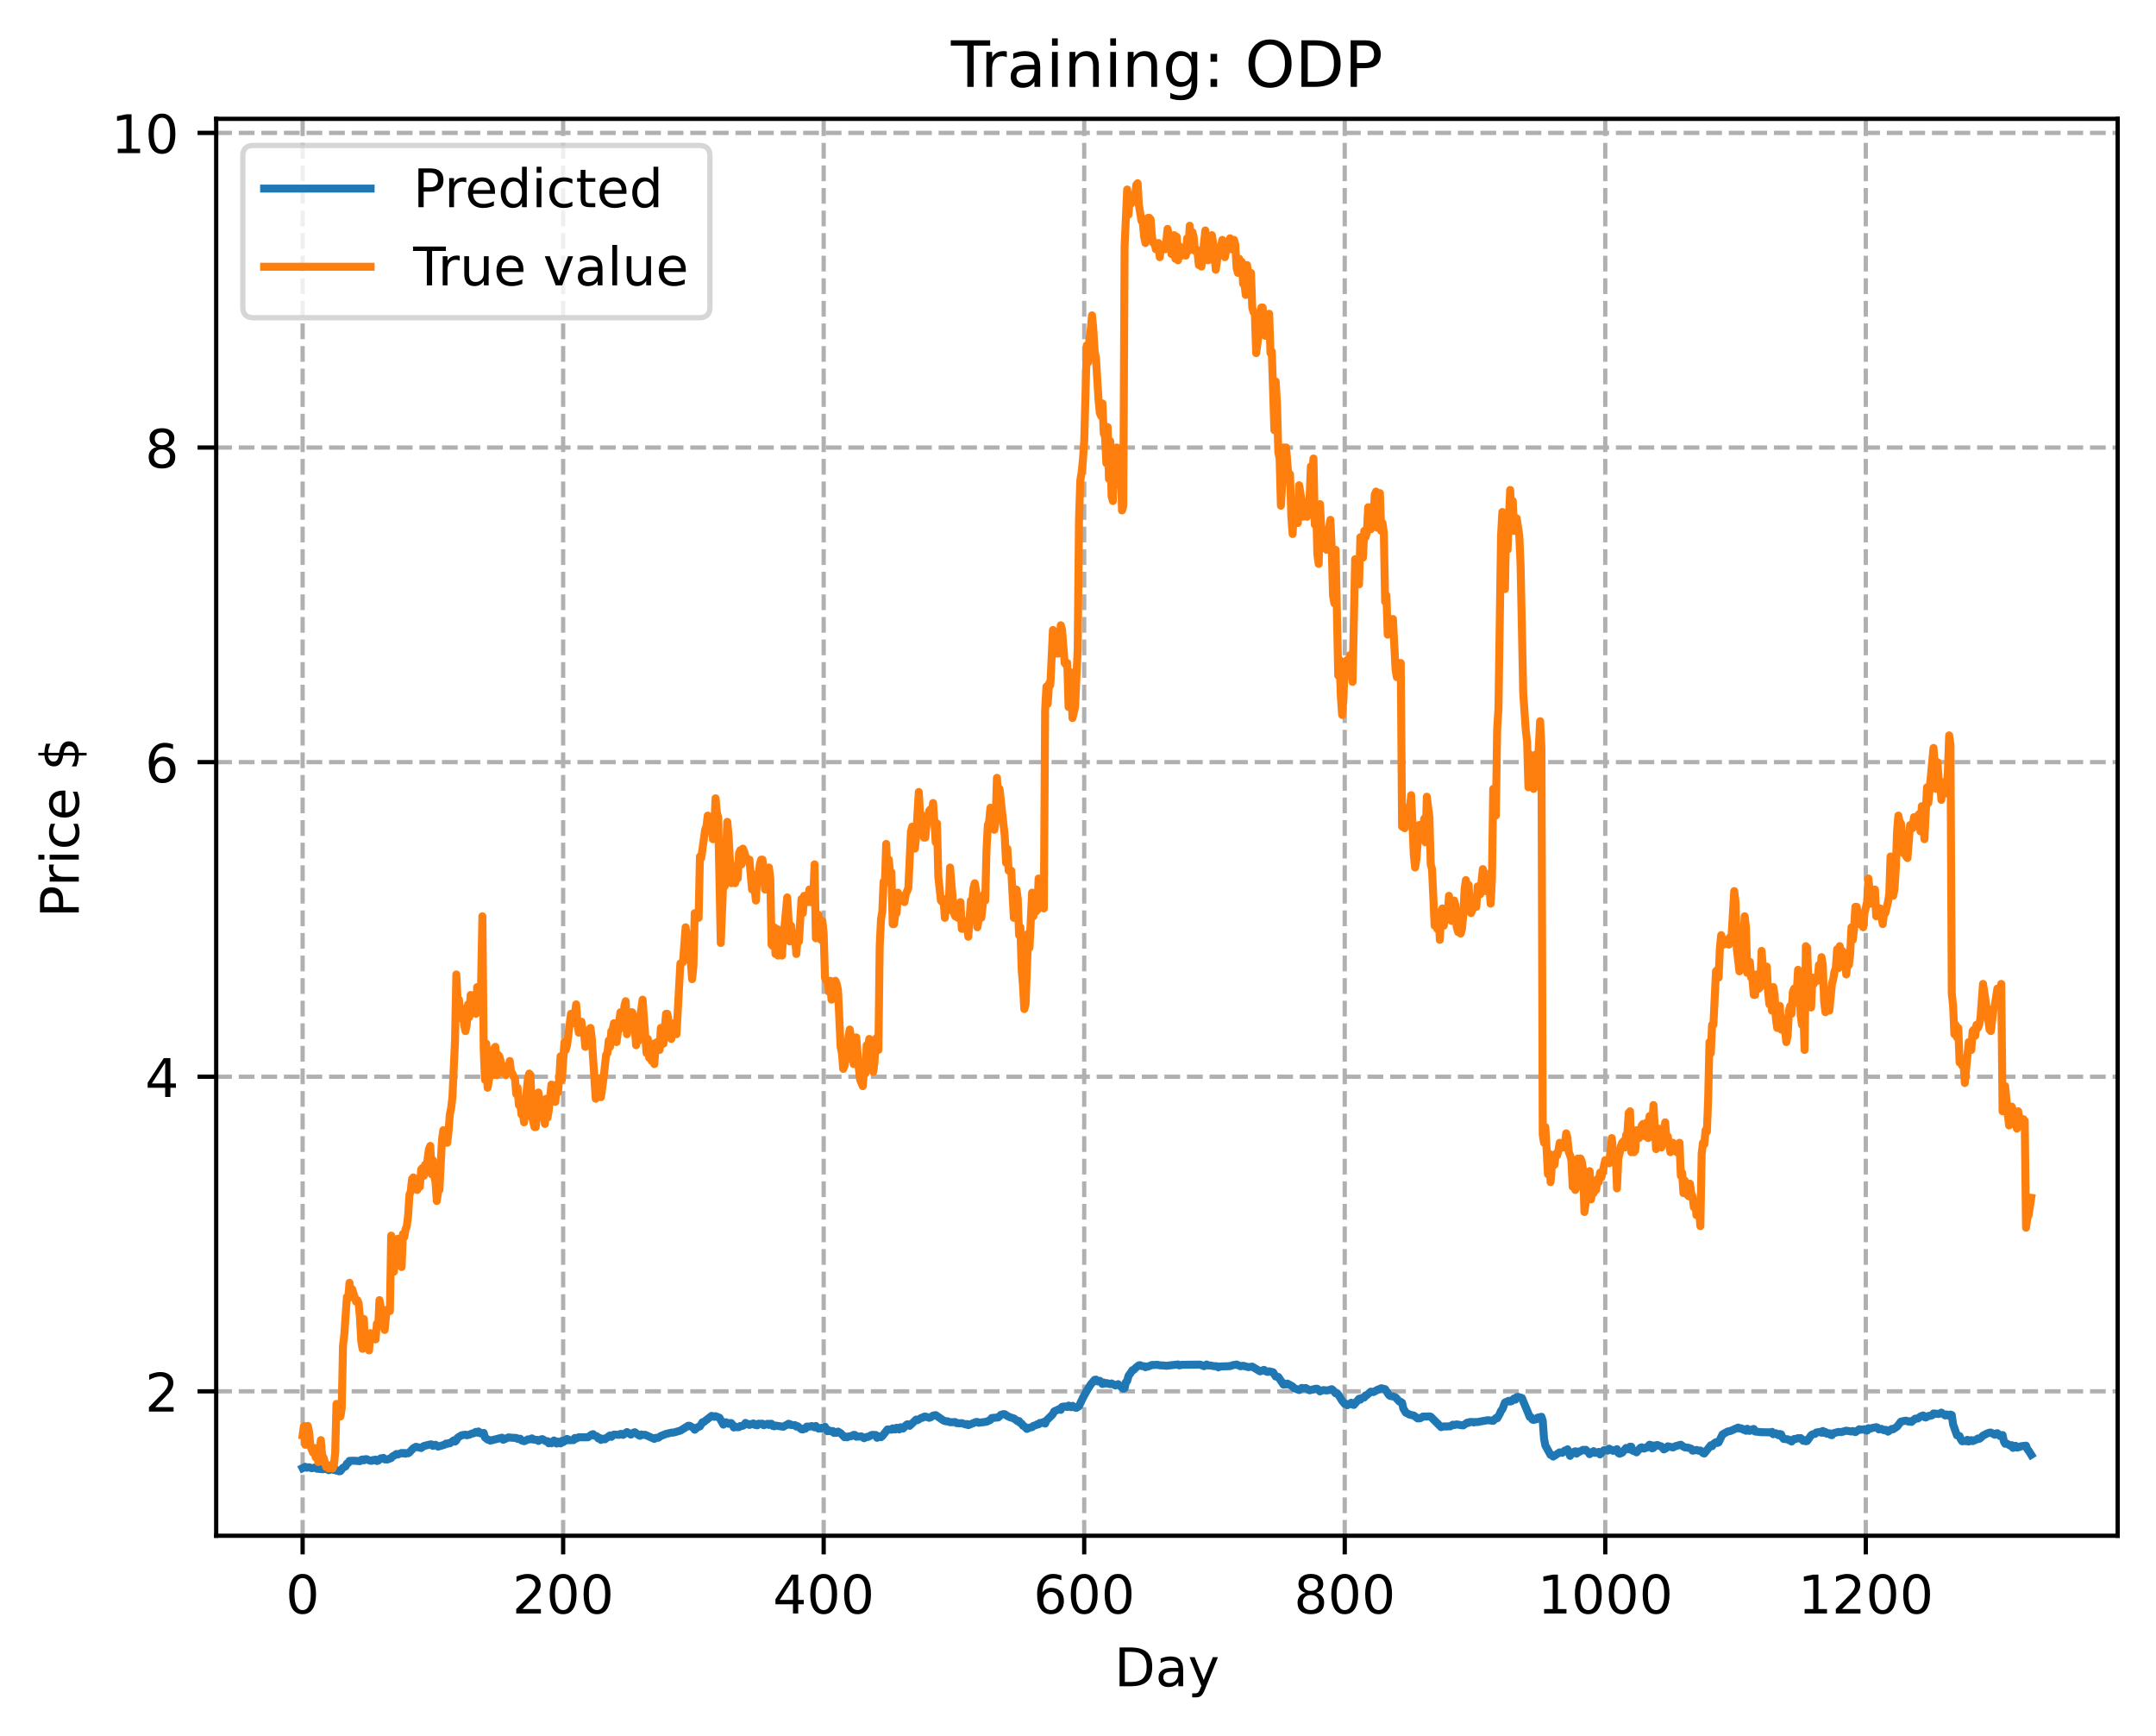 <?xml version="1.0" encoding="utf-8" standalone="no"?>
<!DOCTYPE svg PUBLIC "-//W3C//DTD SVG 1.1//EN"
  "http://www.w3.org/Graphics/SVG/1.1/DTD/svg11.dtd">
<!-- Created with matplotlib (https://matplotlib.org/) -->
<svg height="325.986pt" version="1.1" viewBox="0 0 404.923 325.986" width="404.923pt" xmlns="http://www.w3.org/2000/svg" xmlns:xlink="http://www.w3.org/1999/xlink">
 <defs>
  <style type="text/css">
*{stroke-linecap:butt;stroke-linejoin:round;}
  </style>
 </defs>
 <g id="figure_1">
  <g id="patch_1">
   <path d="M 0 325.986 
L 404.923 325.986 
L 404.923 0 
L 0 0 
z
" style="fill:#ffffff;"/>
  </g>
  <g id="axes_1">
   <g id="patch_2">
    <path d="M 40.603 288.43 
L 397.723 288.43 
L 397.723 22.318 
L 40.603 22.318 
z
" style="fill:#ffffff;"/>
   </g>
   <g id="matplotlib.axis_1">
    <g id="xtick_1">
     <g id="line2d_1">
      <path clip-path="url(#p97d7270f17)" d="M 56.836 288.43 
L 56.836 22.318 
" style="fill:none;stroke:#b0b0b0;stroke-dasharray:2.96,1.28;stroke-dashoffset:0;stroke-width:0.8;"/>
     </g>
     <g id="line2d_2">
      <defs>
       <path d="M 0 0 
L 0 3.5 
" id="ma4ed205465" style="stroke:#000000;stroke-width:0.8;"/>
      </defs>
      <g>
       <use style="stroke:#000000;stroke-width:0.8;" x="56.836" xlink:href="#ma4ed205465" y="288.43"/>
      </g>
     </g>
     <g id="text_1">
      <!-- 0 -->
      <defs>
       <path d="M 31.781 66.406 
Q 24.172 66.406 20.328 58.906 
Q 16.5 51.422 16.5 36.375 
Q 16.5 21.391 20.328 13.891 
Q 24.172 6.391 31.781 6.391 
Q 39.453 6.391 43.281 13.891 
Q 47.125 21.391 47.125 36.375 
Q 47.125 51.422 43.281 58.906 
Q 39.453 66.406 31.781 66.406 
z
M 31.781 74.219 
Q 44.047 74.219 50.516 64.516 
Q 56.984 54.828 56.984 36.375 
Q 56.984 17.969 50.516 8.266 
Q 44.047 -1.422 31.781 -1.422 
Q 19.531 -1.422 13.062 8.266 
Q 6.594 17.969 6.594 36.375 
Q 6.594 54.828 13.062 64.516 
Q 19.531 74.219 31.781 74.219 
z
" id="DejaVuSans-48"/>
      </defs>
      <g transform="translate(53.655 303.029)scale(0.1 -0.1)">
       <use xlink:href="#DejaVuSans-48"/>
      </g>
     </g>
    </g>
    <g id="xtick_2">
     <g id="line2d_3">
      <path clip-path="url(#p97d7270f17)" d="M 105.766 288.43 
L 105.766 22.318 
" style="fill:none;stroke:#b0b0b0;stroke-dasharray:2.96,1.28;stroke-dashoffset:0;stroke-width:0.8;"/>
     </g>
     <g id="line2d_4">
      <g>
       <use style="stroke:#000000;stroke-width:0.8;" x="105.766" xlink:href="#ma4ed205465" y="288.43"/>
      </g>
     </g>
     <g id="text_2">
      <!-- 200 -->
      <defs>
       <path d="M 19.188 8.297 
L 53.609 8.297 
L 53.609 0 
L 7.328 0 
L 7.328 8.297 
Q 12.938 14.109 22.625 23.891 
Q 32.328 33.688 34.812 36.531 
Q 39.547 41.844 41.422 45.531 
Q 43.312 49.219 43.312 52.781 
Q 43.312 58.594 39.234 62.25 
Q 35.156 65.922 28.609 65.922 
Q 23.969 65.922 18.812 64.312 
Q 13.672 62.703 7.812 59.422 
L 7.812 69.391 
Q 13.766 71.781 18.938 73 
Q 24.125 74.219 28.422 74.219 
Q 39.75 74.219 46.484 68.547 
Q 53.219 62.891 53.219 53.422 
Q 53.219 48.922 51.531 44.891 
Q 49.859 40.875 45.406 35.406 
Q 44.188 33.984 37.641 27.219 
Q 31.109 20.453 19.188 8.297 
z
" id="DejaVuSans-50"/>
      </defs>
      <g transform="translate(96.223 303.029)scale(0.1 -0.1)">
       <use xlink:href="#DejaVuSans-50"/>
       <use x="63.623" xlink:href="#DejaVuSans-48"/>
       <use x="127.246" xlink:href="#DejaVuSans-48"/>
      </g>
     </g>
    </g>
    <g id="xtick_3">
     <g id="line2d_5">
      <path clip-path="url(#p97d7270f17)" d="M 154.697 288.43 
L 154.697 22.318 
" style="fill:none;stroke:#b0b0b0;stroke-dasharray:2.96,1.28;stroke-dashoffset:0;stroke-width:0.8;"/>
     </g>
     <g id="line2d_6">
      <g>
       <use style="stroke:#000000;stroke-width:0.8;" x="154.697" xlink:href="#ma4ed205465" y="288.43"/>
      </g>
     </g>
     <g id="text_3">
      <!-- 400 -->
      <defs>
       <path d="M 37.797 64.312 
L 12.891 25.391 
L 37.797 25.391 
z
M 35.203 72.906 
L 47.609 72.906 
L 47.609 25.391 
L 58.016 25.391 
L 58.016 17.188 
L 47.609 17.188 
L 47.609 0 
L 37.797 0 
L 37.797 17.188 
L 4.891 17.188 
L 4.891 26.703 
z
" id="DejaVuSans-52"/>
      </defs>
      <g transform="translate(145.153 303.029)scale(0.1 -0.1)">
       <use xlink:href="#DejaVuSans-52"/>
       <use x="63.623" xlink:href="#DejaVuSans-48"/>
       <use x="127.246" xlink:href="#DejaVuSans-48"/>
      </g>
     </g>
    </g>
    <g id="xtick_4">
     <g id="line2d_7">
      <path clip-path="url(#p97d7270f17)" d="M 203.628 288.43 
L 203.628 22.318 
" style="fill:none;stroke:#b0b0b0;stroke-dasharray:2.96,1.28;stroke-dashoffset:0;stroke-width:0.8;"/>
     </g>
     <g id="line2d_8">
      <g>
       <use style="stroke:#000000;stroke-width:0.8;" x="203.628" xlink:href="#ma4ed205465" y="288.43"/>
      </g>
     </g>
     <g id="text_4">
      <!-- 600 -->
      <defs>
       <path d="M 33.016 40.375 
Q 26.375 40.375 22.484 35.828 
Q 18.609 31.297 18.609 23.391 
Q 18.609 15.531 22.484 10.953 
Q 26.375 6.391 33.016 6.391 
Q 39.656 6.391 43.531 10.953 
Q 47.406 15.531 47.406 23.391 
Q 47.406 31.297 43.531 35.828 
Q 39.656 40.375 33.016 40.375 
z
M 52.594 71.297 
L 52.594 62.312 
Q 48.875 64.062 45.094 64.984 
Q 41.312 65.922 37.594 65.922 
Q 27.828 65.922 22.672 59.328 
Q 17.531 52.734 16.797 39.406 
Q 19.672 43.656 24.016 45.922 
Q 28.375 48.188 33.594 48.188 
Q 44.578 48.188 50.953 41.516 
Q 57.328 34.859 57.328 23.391 
Q 57.328 12.156 50.688 5.359 
Q 44.047 -1.422 33.016 -1.422 
Q 20.359 -1.422 13.672 8.266 
Q 6.984 17.969 6.984 36.375 
Q 6.984 53.656 15.188 63.938 
Q 23.391 74.219 37.203 74.219 
Q 40.922 74.219 44.703 73.484 
Q 48.484 72.75 52.594 71.297 
z
" id="DejaVuSans-54"/>
      </defs>
      <g transform="translate(194.084 303.029)scale(0.1 -0.1)">
       <use xlink:href="#DejaVuSans-54"/>
       <use x="63.623" xlink:href="#DejaVuSans-48"/>
       <use x="127.246" xlink:href="#DejaVuSans-48"/>
      </g>
     </g>
    </g>
    <g id="xtick_5">
     <g id="line2d_9">
      <path clip-path="url(#p97d7270f17)" d="M 252.558 288.43 
L 252.558 22.318 
" style="fill:none;stroke:#b0b0b0;stroke-dasharray:2.96,1.28;stroke-dashoffset:0;stroke-width:0.8;"/>
     </g>
     <g id="line2d_10">
      <g>
       <use style="stroke:#000000;stroke-width:0.8;" x="252.558" xlink:href="#ma4ed205465" y="288.43"/>
      </g>
     </g>
     <g id="text_5">
      <!-- 800 -->
      <defs>
       <path d="M 31.781 34.625 
Q 24.75 34.625 20.719 30.859 
Q 16.703 27.094 16.703 20.516 
Q 16.703 13.922 20.719 10.156 
Q 24.75 6.391 31.781 6.391 
Q 38.812 6.391 42.859 10.172 
Q 46.922 13.969 46.922 20.516 
Q 46.922 27.094 42.891 30.859 
Q 38.875 34.625 31.781 34.625 
z
M 21.922 38.812 
Q 15.578 40.375 12.031 44.719 
Q 8.5 49.078 8.5 55.328 
Q 8.5 64.062 14.719 69.141 
Q 20.953 74.219 31.781 74.219 
Q 42.672 74.219 48.875 69.141 
Q 55.078 64.062 55.078 55.328 
Q 55.078 49.078 51.531 44.719 
Q 48 40.375 41.703 38.812 
Q 48.828 37.156 52.797 32.312 
Q 56.781 27.484 56.781 20.516 
Q 56.781 9.906 50.312 4.234 
Q 43.844 -1.422 31.781 -1.422 
Q 19.734 -1.422 13.25 4.234 
Q 6.781 9.906 6.781 20.516 
Q 6.781 27.484 10.781 32.312 
Q 14.797 37.156 21.922 38.812 
z
M 18.312 54.391 
Q 18.312 48.734 21.844 45.562 
Q 25.391 42.391 31.781 42.391 
Q 38.141 42.391 41.719 45.562 
Q 45.312 48.734 45.312 54.391 
Q 45.312 60.062 41.719 63.234 
Q 38.141 66.406 31.781 66.406 
Q 25.391 66.406 21.844 63.234 
Q 18.312 60.062 18.312 54.391 
z
" id="DejaVuSans-56"/>
      </defs>
      <g transform="translate(243.015 303.029)scale(0.1 -0.1)">
       <use xlink:href="#DejaVuSans-56"/>
       <use x="63.623" xlink:href="#DejaVuSans-48"/>
       <use x="127.246" xlink:href="#DejaVuSans-48"/>
      </g>
     </g>
    </g>
    <g id="xtick_6">
     <g id="line2d_11">
      <path clip-path="url(#p97d7270f17)" d="M 301.489 288.43 
L 301.489 22.318 
" style="fill:none;stroke:#b0b0b0;stroke-dasharray:2.96,1.28;stroke-dashoffset:0;stroke-width:0.8;"/>
     </g>
     <g id="line2d_12">
      <g>
       <use style="stroke:#000000;stroke-width:0.8;" x="301.489" xlink:href="#ma4ed205465" y="288.43"/>
      </g>
     </g>
     <g id="text_6">
      <!-- 1000 -->
      <defs>
       <path d="M 12.406 8.297 
L 28.516 8.297 
L 28.516 63.922 
L 10.984 60.406 
L 10.984 69.391 
L 28.422 72.906 
L 38.281 72.906 
L 38.281 8.297 
L 54.391 8.297 
L 54.391 0 
L 12.406 0 
z
" id="DejaVuSans-49"/>
      </defs>
      <g transform="translate(288.764 303.029)scale(0.1 -0.1)">
       <use xlink:href="#DejaVuSans-49"/>
       <use x="63.623" xlink:href="#DejaVuSans-48"/>
       <use x="127.246" xlink:href="#DejaVuSans-48"/>
       <use x="190.869" xlink:href="#DejaVuSans-48"/>
      </g>
     </g>
    </g>
    <g id="xtick_7">
     <g id="line2d_13">
      <path clip-path="url(#p97d7270f17)" d="M 350.419 288.43 
L 350.419 22.318 
" style="fill:none;stroke:#b0b0b0;stroke-dasharray:2.96,1.28;stroke-dashoffset:0;stroke-width:0.8;"/>
     </g>
     <g id="line2d_14">
      <g>
       <use style="stroke:#000000;stroke-width:0.8;" x="350.419" xlink:href="#ma4ed205465" y="288.43"/>
      </g>
     </g>
     <g id="text_7">
      <!-- 1200 -->
      <g transform="translate(337.694 303.029)scale(0.1 -0.1)">
       <use xlink:href="#DejaVuSans-49"/>
       <use x="63.623" xlink:href="#DejaVuSans-50"/>
       <use x="127.246" xlink:href="#DejaVuSans-48"/>
       <use x="190.869" xlink:href="#DejaVuSans-48"/>
      </g>
     </g>
    </g>
    <g id="text_8">
     <!-- Day -->
     <defs>
      <path d="M 19.672 64.797 
L 19.672 8.109 
L 31.594 8.109 
Q 46.688 8.109 53.688 14.938 
Q 60.688 21.781 60.688 36.531 
Q 60.688 51.172 53.688 57.984 
Q 46.688 64.797 31.594 64.797 
z
M 9.812 72.906 
L 30.078 72.906 
Q 51.266 72.906 61.172 64.094 
Q 71.094 55.281 71.094 36.531 
Q 71.094 17.672 61.125 8.828 
Q 51.172 0 30.078 0 
L 9.812 0 
z
" id="DejaVuSans-68"/>
      <path d="M 34.281 27.484 
Q 23.391 27.484 19.188 25 
Q 14.984 22.516 14.984 16.5 
Q 14.984 11.719 18.141 8.906 
Q 21.297 6.109 26.703 6.109 
Q 34.188 6.109 38.703 11.406 
Q 43.219 16.703 43.219 25.484 
L 43.219 27.484 
z
M 52.203 31.203 
L 52.203 0 
L 43.219 0 
L 43.219 8.297 
Q 40.141 3.328 35.547 0.953 
Q 30.953 -1.422 24.312 -1.422 
Q 15.922 -1.422 10.953 3.297 
Q 6 8.016 6 15.922 
Q 6 25.141 12.172 29.828 
Q 18.359 34.516 30.609 34.516 
L 43.219 34.516 
L 43.219 35.406 
Q 43.219 41.609 39.141 45 
Q 35.062 48.391 27.688 48.391 
Q 23 48.391 18.547 47.266 
Q 14.109 46.141 10.016 43.891 
L 10.016 52.203 
Q 14.938 54.109 19.578 55.047 
Q 24.219 56 28.609 56 
Q 40.484 56 46.344 49.844 
Q 52.203 43.703 52.203 31.203 
z
" id="DejaVuSans-97"/>
      <path d="M 32.172 -5.078 
Q 28.375 -14.844 24.75 -17.812 
Q 21.141 -20.797 15.094 -20.797 
L 7.906 -20.797 
L 7.906 -13.281 
L 13.188 -13.281 
Q 16.891 -13.281 18.938 -11.516 
Q 21 -9.766 23.484 -3.219 
L 25.094 0.875 
L 2.984 54.688 
L 12.5 54.688 
L 29.594 11.922 
L 46.688 54.688 
L 56.203 54.688 
z
" id="DejaVuSans-121"/>
     </defs>
     <g transform="translate(209.29 316.707)scale(0.1 -0.1)">
      <use xlink:href="#DejaVuSans-68"/>
      <use x="77.002" xlink:href="#DejaVuSans-97"/>
      <use x="138.281" xlink:href="#DejaVuSans-121"/>
     </g>
    </g>
   </g>
   <g id="matplotlib.axis_2">
    <g id="ytick_1">
     <g id="line2d_15">
      <path clip-path="url(#p97d7270f17)" d="M 40.603 261.309 
L 397.723 261.309 
" style="fill:none;stroke:#b0b0b0;stroke-dasharray:2.96,1.28;stroke-dashoffset:0;stroke-width:0.8;"/>
     </g>
     <g id="line2d_16">
      <defs>
       <path d="M 0 0 
L -3.5 0 
" id="meadbdbe39a" style="stroke:#000000;stroke-width:0.8;"/>
      </defs>
      <g>
       <use style="stroke:#000000;stroke-width:0.8;" x="40.603" xlink:href="#meadbdbe39a" y="261.309"/>
      </g>
     </g>
     <g id="text_9">
      <!-- 2 -->
      <g transform="translate(27.241 265.108)scale(0.1 -0.1)">
       <use xlink:href="#DejaVuSans-50"/>
      </g>
     </g>
    </g>
    <g id="ytick_2">
     <g id="line2d_17">
      <path clip-path="url(#p97d7270f17)" d="M 40.603 202.222 
L 397.723 202.222 
" style="fill:none;stroke:#b0b0b0;stroke-dasharray:2.96,1.28;stroke-dashoffset:0;stroke-width:0.8;"/>
     </g>
     <g id="line2d_18">
      <g>
       <use style="stroke:#000000;stroke-width:0.8;" x="40.603" xlink:href="#meadbdbe39a" y="202.222"/>
      </g>
     </g>
     <g id="text_10">
      <!-- 4 -->
      <g transform="translate(27.241 206.021)scale(0.1 -0.1)">
       <use xlink:href="#DejaVuSans-52"/>
      </g>
     </g>
    </g>
    <g id="ytick_3">
     <g id="line2d_19">
      <path clip-path="url(#p97d7270f17)" d="M 40.603 143.134 
L 397.723 143.134 
" style="fill:none;stroke:#b0b0b0;stroke-dasharray:2.96,1.28;stroke-dashoffset:0;stroke-width:0.8;"/>
     </g>
     <g id="line2d_20">
      <g>
       <use style="stroke:#000000;stroke-width:0.8;" x="40.603" xlink:href="#meadbdbe39a" y="143.134"/>
      </g>
     </g>
     <g id="text_11">
      <!-- 6 -->
      <g transform="translate(27.241 146.934)scale(0.1 -0.1)">
       <use xlink:href="#DejaVuSans-54"/>
      </g>
     </g>
    </g>
    <g id="ytick_4">
     <g id="line2d_21">
      <path clip-path="url(#p97d7270f17)" d="M 40.603 84.047 
L 397.723 84.047 
" style="fill:none;stroke:#b0b0b0;stroke-dasharray:2.96,1.28;stroke-dashoffset:0;stroke-width:0.8;"/>
     </g>
     <g id="line2d_22">
      <g>
       <use style="stroke:#000000;stroke-width:0.8;" x="40.603" xlink:href="#meadbdbe39a" y="84.047"/>
      </g>
     </g>
     <g id="text_12">
      <!-- 8 -->
      <g transform="translate(27.241 87.847)scale(0.1 -0.1)">
       <use xlink:href="#DejaVuSans-56"/>
      </g>
     </g>
    </g>
    <g id="ytick_5">
     <g id="line2d_23">
      <path clip-path="url(#p97d7270f17)" d="M 40.603 24.96 
L 397.723 24.96 
" style="fill:none;stroke:#b0b0b0;stroke-dasharray:2.96,1.28;stroke-dashoffset:0;stroke-width:0.8;"/>
     </g>
     <g id="line2d_24">
      <g>
       <use style="stroke:#000000;stroke-width:0.8;" x="40.603" xlink:href="#meadbdbe39a" y="24.96"/>
      </g>
     </g>
     <g id="text_13">
      <!-- 10 -->
      <g transform="translate(20.878 28.759)scale(0.1 -0.1)">
       <use xlink:href="#DejaVuSans-49"/>
       <use x="63.623" xlink:href="#DejaVuSans-48"/>
      </g>
     </g>
    </g>
    <g id="text_14">
     <!-- Price $ -->
     <defs>
      <path d="M 19.672 64.797 
L 19.672 37.406 
L 32.078 37.406 
Q 38.969 37.406 42.719 40.969 
Q 46.484 44.531 46.484 51.125 
Q 46.484 57.672 42.719 61.234 
Q 38.969 64.797 32.078 64.797 
z
M 9.812 72.906 
L 32.078 72.906 
Q 44.344 72.906 50.609 67.359 
Q 56.891 61.812 56.891 51.125 
Q 56.891 40.328 50.609 34.812 
Q 44.344 29.297 32.078 29.297 
L 19.672 29.297 
L 19.672 0 
L 9.812 0 
z
" id="DejaVuSans-80"/>
      <path d="M 41.109 46.297 
Q 39.594 47.172 37.812 47.578 
Q 36.031 48 33.891 48 
Q 26.266 48 22.188 43.047 
Q 18.109 38.094 18.109 28.812 
L 18.109 0 
L 9.078 0 
L 9.078 54.688 
L 18.109 54.688 
L 18.109 46.188 
Q 20.953 51.172 25.484 53.578 
Q 30.031 56 36.531 56 
Q 37.453 56 38.578 55.875 
Q 39.703 55.766 41.062 55.516 
z
" id="DejaVuSans-114"/>
      <path d="M 9.422 54.688 
L 18.406 54.688 
L 18.406 0 
L 9.422 0 
z
M 9.422 75.984 
L 18.406 75.984 
L 18.406 64.594 
L 9.422 64.594 
z
" id="DejaVuSans-105"/>
      <path d="M 48.781 52.594 
L 48.781 44.188 
Q 44.969 46.297 41.141 47.344 
Q 37.312 48.391 33.406 48.391 
Q 24.656 48.391 19.812 42.844 
Q 14.984 37.312 14.984 27.297 
Q 14.984 17.281 19.812 11.734 
Q 24.656 6.203 33.406 6.203 
Q 37.312 6.203 41.141 7.25 
Q 44.969 8.297 48.781 10.406 
L 48.781 2.094 
Q 45.016 0.344 40.984 -0.531 
Q 36.969 -1.422 32.422 -1.422 
Q 20.062 -1.422 12.781 6.344 
Q 5.516 14.109 5.516 27.297 
Q 5.516 40.672 12.859 48.328 
Q 20.219 56 33.016 56 
Q 37.156 56 41.109 55.141 
Q 45.062 54.297 48.781 52.594 
z
" id="DejaVuSans-99"/>
      <path d="M 56.203 29.594 
L 56.203 25.203 
L 14.891 25.203 
Q 15.484 15.922 20.484 11.062 
Q 25.484 6.203 34.422 6.203 
Q 39.594 6.203 44.453 7.469 
Q 49.312 8.734 54.109 11.281 
L 54.109 2.781 
Q 49.266 0.734 44.188 -0.344 
Q 39.109 -1.422 33.891 -1.422 
Q 20.797 -1.422 13.156 6.188 
Q 5.516 13.812 5.516 26.812 
Q 5.516 40.234 12.766 48.109 
Q 20.016 56 32.328 56 
Q 43.359 56 49.781 48.891 
Q 56.203 41.797 56.203 29.594 
z
M 47.219 32.234 
Q 47.125 39.594 43.094 43.984 
Q 39.062 48.391 32.422 48.391 
Q 24.906 48.391 20.391 44.141 
Q 15.875 39.891 15.188 32.172 
z
" id="DejaVuSans-101"/>
      <path id="DejaVuSans-32"/>
      <path d="M 33.797 -14.703 
L 28.906 -14.703 
L 28.859 0 
Q 23.734 0.094 18.609 1.188 
Q 13.484 2.297 8.297 4.5 
L 8.297 13.281 
Q 13.281 10.156 18.375 8.562 
Q 23.484 6.984 28.906 6.938 
L 28.906 29.203 
Q 18.109 30.953 13.203 35.156 
Q 8.297 39.359 8.297 46.688 
Q 8.297 54.641 13.625 59.219 
Q 18.953 63.812 28.906 64.5 
L 28.906 75.984 
L 33.797 75.984 
L 33.797 64.656 
Q 38.328 64.453 42.578 63.688 
Q 46.828 62.938 50.875 61.625 
L 50.875 53.078 
Q 46.828 55.125 42.547 56.25 
Q 38.281 57.375 33.797 57.562 
L 33.797 36.719 
Q 44.875 35.016 50.094 30.609 
Q 55.328 26.219 55.328 18.609 
Q 55.328 10.359 49.781 5.594 
Q 44.234 0.828 33.797 0.094 
z
M 28.906 37.594 
L 28.906 57.625 
Q 23.25 56.984 20.266 54.391 
Q 17.281 51.812 17.281 47.516 
Q 17.281 43.312 20.031 40.969 
Q 22.797 38.625 28.906 37.594 
z
M 33.797 28.219 
L 33.797 7.078 
Q 39.984 7.906 43.141 10.594 
Q 46.297 13.281 46.297 17.672 
Q 46.297 21.969 43.281 24.5 
Q 40.281 27.047 33.797 28.219 
z
" id="DejaVuSans-36"/>
     </defs>
     <g transform="translate(14.798 172.342)rotate(-90)scale(0.1 -0.1)">
      <use xlink:href="#DejaVuSans-80"/>
      <use x="58.553" xlink:href="#DejaVuSans-114"/>
      <use x="99.666" xlink:href="#DejaVuSans-105"/>
      <use x="127.449" xlink:href="#DejaVuSans-99"/>
      <use x="182.43" xlink:href="#DejaVuSans-101"/>
      <use x="243.953" xlink:href="#DejaVuSans-32"/>
      <use x="275.74" xlink:href="#DejaVuSans-36"/>
     </g>
    </g>
   </g>
   <g id="line2d_25">
    <path clip-path="url(#p97d7270f17)" d="M 56.836 275.73 
L 57.325 275.484 
L 57.57 275.653 
L 58.059 275.574 
L 58.548 275.753 
L 59.282 275.599 
L 59.527 275.845 
L 60.75 275.946 
L 61.24 275.814 
L 61.729 276.12 
L 62.218 275.947 
L 62.708 276.069 
L 62.952 275.979 
L 63.197 276.204 
L 63.441 276.157 
L 63.686 276.334 
L 63.931 276.291 
L 64.42 275.661 
L 64.909 275.398 
L 65.154 274.892 
L 65.399 274.777 
L 65.643 274.367 
L 66.622 274.345 
L 67.601 274.427 
L 67.845 274.182 
L 68.09 274.108 
L 68.335 274.262 
L 68.579 274.067 
L 68.824 274.048 
L 69.558 274.358 
L 69.802 274.358 
L 70.047 274.207 
L 70.292 274.26 
L 70.536 274.13 
L 70.781 274.389 
L 71.026 274.333 
L 71.515 273.896 
L 71.76 273.922 
L 72.004 273.806 
L 72.249 274.084 
L 72.738 274.119 
L 73.472 273.835 
L 73.717 273.533 
L 74.206 273.272 
L 74.451 273.082 
L 74.696 273.178 
L 75.429 272.887 
L 75.674 272.976 
L 75.919 272.888 
L 76.163 273.029 
L 76.408 272.903 
L 76.653 272.945 
L 76.897 272.78 
L 77.631 271.993 
L 78.121 271.729 
L 79.099 271.955 
L 79.589 271.584 
L 80.812 271.276 
L 81.056 271.285 
L 81.301 271.553 
L 81.79 271.353 
L 82.28 271.691 
L 83.503 271.336 
L 83.748 271.131 
L 83.992 271.163 
L 84.237 271.047 
L 84.482 271.08 
L 85.216 270.517 
L 85.46 270.754 
L 85.705 270.532 
L 85.95 270.027 
L 86.684 269.564 
L 87.417 269.455 
L 87.662 269.557 
L 88.151 269.459 
L 88.641 269.23 
L 88.885 269.213 
L 89.375 268.927 
L 89.619 269.066 
L 89.864 268.852 
L 90.109 269.151 
L 90.353 269.226 
L 90.843 269.122 
L 91.087 269.977 
L 91.577 270.361 
L 91.821 270.409 
L 92.066 270.572 
L 94.268 270.019 
L 94.512 270.409 
L 95.491 269.964 
L 96.225 270.036 
L 96.959 270.062 
L 97.204 270.243 
L 97.693 270.212 
L 97.938 270.515 
L 98.427 270.676 
L 98.916 270.47 
L 99.161 270.327 
L 99.65 270.322 
L 99.895 270.145 
L 100.139 270.366 
L 100.873 270.427 
L 101.118 270.628 
L 101.607 270.338 
L 101.852 270.286 
L 102.586 270.703 
L 102.831 270.681 
L 103.075 271.067 
L 103.32 270.818 
L 103.565 271.066 
L 104.054 270.541 
L 104.543 271.112 
L 104.788 270.757 
L 105.277 271.09 
L 105.522 270.631 
L 105.766 270.851 
L 106.011 270.485 
L 106.256 270.585 
L 106.5 270.251 
L 106.99 270.497 
L 107.479 270.469 
L 107.724 270.474 
L 107.968 270.065 
L 108.213 270.181 
L 108.702 269.937 
L 110.415 269.948 
L 111.149 269.413 
L 111.393 269.356 
L 111.638 269.633 
L 112.127 269.776 
L 112.372 270.159 
L 112.617 270.067 
L 112.861 270.431 
L 113.351 270.192 
L 113.595 270.33 
L 114.329 269.758 
L 114.574 269.596 
L 114.819 269.865 
L 115.308 269.438 
L 116.287 269.479 
L 116.531 269.311 
L 116.776 269.318 
L 117.02 269.494 
L 117.754 268.966 
L 118.488 269.435 
L 118.978 269.074 
L 119.222 268.993 
L 119.956 269.555 
L 120.201 269.666 
L 120.446 269.413 
L 120.69 269.494 
L 121.18 269.48 
L 122.892 270.243 
L 123.137 270.045 
L 123.626 270.033 
L 124.115 269.698 
L 125.094 269.311 
L 126.073 269.074 
L 126.562 269.04 
L 127.785 268.689 
L 129.253 267.774 
L 129.498 267.777 
L 130.232 268.178 
L 130.476 268.521 
L 130.966 268.083 
L 131.455 267.887 
L 131.944 267.113 
L 132.189 267.066 
L 133.657 265.922 
L 134.146 266.099 
L 134.391 265.979 
L 135.125 266.275 
L 135.859 267.563 
L 136.348 267.118 
L 136.837 267.407 
L 137.082 267.276 
L 137.327 267.273 
L 137.571 267.564 
L 137.816 268.095 
L 138.061 267.903 
L 138.305 268.049 
L 138.795 268.037 
L 139.039 267.828 
L 139.529 267.775 
L 139.773 267.588 
L 140.018 267.248 
L 140.263 267.492 
L 140.507 267.431 
L 140.752 267.618 
L 141.486 267.338 
L 141.73 267.589 
L 142.22 267.692 
L 142.464 267.386 
L 142.954 267.42 
L 143.198 267.386 
L 143.443 267.677 
L 144.177 267.402 
L 144.422 267.615 
L 144.666 267.405 
L 144.911 267.421 
L 145.156 267.817 
L 145.4 267.878 
L 145.645 267.743 
L 147.113 267.96 
L 147.602 267.667 
L 147.847 267.608 
L 148.091 267.4 
L 148.336 267.46 
L 148.581 267.634 
L 149.315 267.663 
L 149.559 267.928 
L 149.804 267.859 
L 150.538 268.443 
L 150.783 268.476 
L 151.027 268.304 
L 151.272 268.32 
L 151.517 267.937 
L 152.006 267.937 
L 152.495 267.831 
L 152.984 268.076 
L 153.229 267.82 
L 153.718 268.304 
L 154.208 268.285 
L 154.452 268.11 
L 154.697 268.127 
L 154.942 267.967 
L 155.431 268.799 
L 155.676 268.633 
L 156.165 268.858 
L 156.41 268.768 
L 156.654 269.125 
L 157.144 269.093 
L 157.388 268.871 
L 157.878 269.165 
L 158.612 269.928 
L 158.856 269.814 
L 159.101 269.949 
L 159.345 269.797 
L 159.835 269.746 
L 160.324 269.487 
L 160.569 269.505 
L 160.813 269.83 
L 161.792 269.774 
L 162.281 270.113 
L 162.771 269.876 
L 163.015 269.876 
L 163.749 269.493 
L 164.483 269.516 
L 164.728 270.038 
L 164.972 269.748 
L 165.462 269.92 
L 165.706 269.723 
L 166.685 268.468 
L 167.419 268.513 
L 167.664 268.265 
L 167.908 268.454 
L 168.153 268.475 
L 168.398 268.156 
L 168.642 268.239 
L 168.887 268.462 
L 169.132 268.062 
L 169.376 268.103 
L 169.621 268.291 
L 170.11 267.722 
L 170.355 267.523 
L 170.6 267.506 
L 170.844 267.788 
L 172.067 266.615 
L 172.312 266.732 
L 173.046 266.288 
L 173.291 266.265 
L 173.535 266.078 
L 173.78 266.047 
L 174.514 266.282 
L 174.759 266.203 
L 175.248 265.866 
L 175.737 265.778 
L 176.716 266.462 
L 177.205 266.802 
L 177.694 266.955 
L 177.939 266.929 
L 178.428 267.116 
L 179.407 267.084 
L 179.652 267.281 
L 180.386 267.317 
L 180.63 267.285 
L 181.364 267.534 
L 181.609 267.453 
L 181.854 267.658 
L 182.832 267.271 
L 183.321 267.068 
L 183.566 267.065 
L 183.811 267.219 
L 185.279 267.016 
L 186.013 266.674 
L 186.257 266.321 
L 187.481 266.213 
L 187.97 265.735 
L 188.459 265.584 
L 188.704 265.61 
L 189.193 265.941 
L 189.682 266.176 
L 190.416 266.402 
L 191.15 266.949 
L 191.395 266.889 
L 191.64 267.274 
L 191.884 267.375 
L 192.129 267.773 
L 192.374 267.868 
L 192.863 268.374 
L 193.352 268.132 
L 193.842 268.031 
L 194.086 267.802 
L 194.575 267.651 
L 194.82 267.497 
L 195.065 267.506 
L 195.309 267.244 
L 195.554 267.281 
L 196.043 267.048 
L 196.288 267.368 
L 196.533 266.788 
L 197.511 265.833 
L 197.756 265.544 
L 198.001 265.07 
L 198.735 264.742 
L 198.979 264.62 
L 199.224 264.79 
L 199.469 264.222 
L 199.958 264.151 
L 200.447 264.254 
L 200.692 263.99 
L 201.181 264.294 
L 201.426 264.035 
L 201.915 264.367 
L 202.16 264.412 
L 202.649 264.101 
L 203.383 262.521 
L 204.117 261.195 
L 204.851 260.023 
L 205.585 259.152 
L 205.83 259.111 
L 206.074 259.435 
L 206.319 259.456 
L 206.563 259.336 
L 207.053 259.929 
L 207.297 259.662 
L 207.542 259.845 
L 207.787 259.754 
L 208.521 259.962 
L 208.765 259.83 
L 209.499 260.211 
L 209.989 259.962 
L 210.723 260.62 
L 210.967 260.807 
L 211.212 260.709 
L 211.457 259.591 
L 211.701 259.359 
L 211.946 258.41 
L 212.435 257.727 
L 212.68 257.348 
L 212.924 257.278 
L 213.414 256.789 
L 213.903 256.421 
L 214.148 256.407 
L 214.392 256.563 
L 214.882 256.605 
L 215.126 256.778 
L 215.371 256.649 
L 215.616 256.66 
L 216.35 256.355 
L 216.839 256.363 
L 217.328 256.326 
L 217.818 256.423 
L 218.551 256.456 
L 219.041 256.514 
L 221.243 256.265 
L 221.487 256.442 
L 221.977 256.33 
L 225.402 256.288 
L 226.136 256.583 
L 226.625 256.269 
L 226.87 256.449 
L 227.359 256.454 
L 227.848 256.563 
L 228.582 256.609 
L 228.827 256.812 
L 229.072 256.651 
L 229.806 256.62 
L 231.029 256.579 
L 231.518 256.397 
L 232.007 256.326 
L 232.252 256.276 
L 232.986 256.603 
L 233.475 256.511 
L 234.454 256.766 
L 235.188 256.673 
L 236.656 257.555 
L 237.39 257.281 
L 237.879 257.622 
L 238.124 257.67 
L 238.368 257.553 
L 239.102 257.728 
L 239.592 258.526 
L 240.081 258.606 
L 241.06 260.051 
L 241.304 259.859 
L 241.549 260.018 
L 241.794 259.859 
L 242.772 260.392 
L 243.017 260.702 
L 243.751 260.98 
L 243.995 261.068 
L 244.485 260.67 
L 244.729 260.761 
L 245.219 260.684 
L 245.953 261.116 
L 247.176 260.807 
L 247.421 260.846 
L 247.91 261.315 
L 248.399 261.104 
L 248.644 261.075 
L 249.133 261.156 
L 249.622 261.074 
L 250.112 260.912 
L 250.356 261.094 
L 250.846 261.689 
L 251.09 261.636 
L 251.335 261.9 
L 252.069 263.084 
L 252.558 263.673 
L 252.803 263.654 
L 253.048 263.91 
L 253.537 263.644 
L 253.782 263.456 
L 254.026 263.801 
L 254.271 263.866 
L 255.249 262.705 
L 255.494 262.874 
L 255.739 262.565 
L 256.228 262.463 
L 256.473 262.069 
L 256.717 262.02 
L 257.451 261.375 
L 257.941 261.451 
L 258.919 260.92 
L 259.164 260.898 
L 259.409 260.728 
L 260.143 260.91 
L 260.876 262.02 
L 261.121 262.187 
L 261.61 262.262 
L 262.1 262.439 
L 262.834 263.24 
L 263.078 263.279 
L 263.323 263.45 
L 263.568 264.554 
L 264.057 265.338 
L 264.791 265.698 
L 265.525 265.857 
L 266.259 266.399 
L 266.748 266.357 
L 267.237 266.054 
L 267.727 266.05 
L 268.461 266.02 
L 268.705 266.078 
L 270.663 268.033 
L 271.152 267.892 
L 271.641 267.915 
L 272.131 267.873 
L 272.375 267.891 
L 272.864 267.573 
L 273.109 267.65 
L 273.598 267.518 
L 274.577 267.695 
L 274.822 267.706 
L 275.556 267.2 
L 275.8 267.237 
L 276.045 267.075 
L 276.534 267.066 
L 276.779 267.158 
L 277.024 267.074 
L 277.513 267.082 
L 278.002 266.977 
L 279.47 266.73 
L 280.449 266.849 
L 280.938 266.342 
L 281.183 266.381 
L 281.672 265.545 
L 281.917 264.96 
L 282.161 264.693 
L 282.651 263.409 
L 283.385 263.084 
L 283.629 263.229 
L 283.874 263.156 
L 284.363 262.654 
L 284.608 262.872 
L 284.852 262.402 
L 285.097 262.348 
L 285.831 262.564 
L 286.32 263.733 
L 286.81 264.911 
L 287.299 266.119 
L 287.544 266.163 
L 287.788 266.596 
L 288.033 266.691 
L 288.278 266.566 
L 288.522 266.57 
L 288.767 266.263 
L 289.501 266.09 
L 289.746 266.859 
L 289.99 270.209 
L 290.235 271.466 
L 291.213 273.25 
L 291.458 273.273 
L 291.703 273.559 
L 292.926 272.775 
L 293.415 272.859 
L 293.905 272.431 
L 294.149 272.39 
L 294.394 272.204 
L 294.883 273.429 
L 295.373 272.76 
L 295.862 272.577 
L 296.106 273.008 
L 296.351 272.628 
L 296.596 272.686 
L 297.33 272.294 
L 297.574 272.402 
L 297.819 272.284 
L 298.308 272.751 
L 298.553 273.109 
L 299.287 272.549 
L 299.532 272.867 
L 300.021 272.794 
L 300.266 272.683 
L 300.51 273.153 
L 301.244 272.372 
L 301.734 272.295 
L 301.978 272.441 
L 302.223 272.082 
L 302.957 272.488 
L 303.691 272.178 
L 303.935 272.882 
L 304.18 273.035 
L 304.669 272.827 
L 305.403 271.945 
L 305.893 272.203 
L 306.137 271.715 
L 306.382 271.719 
L 306.627 272.456 
L 306.871 272.503 
L 307.361 272.77 
L 308.094 271.91 
L 308.339 271.827 
L 308.584 272.038 
L 308.828 272.061 
L 309.073 271.881 
L 309.318 271.871 
L 309.807 271.334 
L 310.052 271.397 
L 310.296 272.019 
L 310.541 271.923 
L 310.786 271.463 
L 311.03 271.55 
L 311.275 271.39 
L 311.764 271.585 
L 312.009 271.651 
L 312.498 272.219 
L 312.988 271.944 
L 313.232 271.635 
L 314.211 271.85 
L 314.7 271.602 
L 315.679 271.337 
L 316.168 271.702 
L 316.413 271.826 
L 317.147 271.918 
L 317.636 272.093 
L 317.881 272.453 
L 318.37 272.384 
L 318.615 272.314 
L 319.104 272.478 
L 319.349 272.429 
L 319.593 272.575 
L 319.838 272.9 
L 320.082 272.99 
L 321.306 271.446 
L 321.55 271.619 
L 321.795 271.205 
L 322.284 270.858 
L 322.529 271.011 
L 322.774 270.907 
L 323.508 269.409 
L 323.997 269.128 
L 324.486 268.857 
L 324.976 268.764 
L 326.443 268.119 
L 326.688 268.288 
L 326.933 268.241 
L 327.177 268.317 
L 327.422 268.522 
L 327.667 268.444 
L 327.911 268.715 
L 328.156 268.344 
L 328.401 268.708 
L 328.645 268.729 
L 329.135 268.433 
L 329.379 268.379 
L 329.624 268.856 
L 330.847 268.988 
L 332.315 269.008 
L 332.56 269.064 
L 332.804 268.923 
L 333.049 269.368 
L 333.538 269.19 
L 334.028 269.558 
L 334.272 269.318 
L 334.517 269.386 
L 334.762 269.972 
L 335.006 270.263 
L 335.74 270.31 
L 335.985 270.48 
L 336.23 270.454 
L 336.474 270.74 
L 336.964 270.258 
L 337.208 270.27 
L 337.698 270.101 
L 337.942 270.158 
L 338.187 270.089 
L 338.676 270.608 
L 338.921 270.476 
L 339.165 270.69 
L 339.41 270.629 
L 340.144 269.577 
L 340.389 269.397 
L 340.878 269.306 
L 341.123 269.046 
L 341.857 268.931 
L 342.101 269.087 
L 342.346 268.759 
L 342.591 269.1 
L 342.835 268.956 
L 343.08 269.258 
L 343.569 269.188 
L 343.814 269.496 
L 344.058 269.545 
L 344.303 269.197 
L 345.282 268.927 
L 345.771 268.979 
L 346.26 268.837 
L 346.75 268.701 
L 347.728 268.858 
L 347.973 268.76 
L 348.462 268.976 
L 349.196 268.433 
L 349.441 268.534 
L 350.175 268.423 
L 350.419 268.635 
L 350.664 268.676 
L 350.909 268.236 
L 351.153 268.349 
L 351.643 268.188 
L 352.377 268.04 
L 352.621 268.128 
L 352.866 268.46 
L 353.355 268.36 
L 353.845 268.626 
L 354.089 268.535 
L 354.334 268.586 
L 354.579 268.887 
L 355.313 268.368 
L 355.557 268.435 
L 356.291 267.94 
L 357.025 266.999 
L 357.759 266.851 
L 358.004 266.827 
L 358.493 267.007 
L 358.738 266.918 
L 358.982 267.056 
L 359.716 266.442 
L 360.206 266.411 
L 360.695 266.034 
L 361.184 265.841 
L 361.429 266.144 
L 361.674 266.231 
L 362.163 265.939 
L 362.652 265.875 
L 362.897 265.781 
L 363.141 265.465 
L 364.12 265.568 
L 364.609 265.309 
L 365.343 265.84 
L 365.588 265.651 
L 366.077 265.913 
L 366.322 265.673 
L 366.567 265.768 
L 366.811 267.507 
L 367.545 269.576 
L 368.034 269.714 
L 368.279 270.361 
L 368.524 270.69 
L 369.013 270.638 
L 369.258 270.673 
L 369.502 270.42 
L 369.747 270.74 
L 370.236 270.478 
L 370.481 270.656 
L 371.215 270.357 
L 371.46 270.173 
L 371.704 270.24 
L 371.949 270.088 
L 372.438 269.627 
L 373.172 269.244 
L 373.662 269.065 
L 373.906 269.059 
L 374.64 269.467 
L 374.885 269.22 
L 375.129 269.18 
L 375.619 269.705 
L 375.863 269.536 
L 376.108 269.522 
L 376.353 270.714 
L 376.597 271.152 
L 376.842 271.088 
L 377.576 271.528 
L 377.821 271.423 
L 378.065 271.927 
L 378.555 271.543 
L 378.799 271.871 
L 379.289 271.777 
L 379.533 271.632 
L 380.512 271.516 
L 380.756 272.168 
L 381.001 272.455 
L 381.49 273.23 
L 381.49 273.23 
" style="fill:none;stroke:#1f77b4;stroke-linecap:square;stroke-width:1.5;"/>
   </g>
   <g id="line2d_26">
    <path clip-path="url(#p97d7270f17)" d="M 56.836 269.581 
L 57.081 267.808 
L 57.325 271.354 
L 57.57 270.172 
L 57.814 267.808 
L 58.059 268.99 
L 58.304 271.649 
L 58.793 272.831 
L 59.038 271.944 
L 59.282 273.717 
L 59.527 273.126 
L 59.772 274.603 
L 60.261 270.467 
L 60.506 273.422 
L 60.75 273.717 
L 61.24 275.49 
L 61.484 275.194 
L 61.729 275.785 
L 61.974 275.194 
L 62.218 275.194 
L 62.463 275.785 
L 62.708 275.194 
L 62.952 272.831 
L 63.197 263.672 
L 63.441 265.445 
L 63.686 264.854 
L 63.931 266.036 
L 64.175 264.559 
L 64.42 252.741 
L 64.665 250.673 
L 65.154 243.583 
L 65.399 243.878 
L 65.643 240.924 
L 65.888 243.287 
L 66.133 242.105 
L 66.867 244.469 
L 67.111 244.174 
L 67.356 244.764 
L 67.601 247.423 
L 67.845 251.855 
L 68.09 253.332 
L 68.335 247.719 
L 68.579 253.037 
L 68.824 251.855 
L 69.069 252.15 
L 69.313 253.627 
L 69.558 250.378 
L 69.802 251.264 
L 70.047 250.673 
L 70.292 250.969 
L 70.536 251.559 
L 70.781 248.605 
L 71.026 249.196 
L 71.27 244.174 
L 72.249 249.787 
L 72.494 247.128 
L 72.738 245.946 
L 72.983 245.946 
L 73.228 246.242 
L 73.472 232.061 
L 73.962 238.856 
L 74.206 235.901 
L 74.451 234.72 
L 74.696 232.652 
L 74.94 235.606 
L 75.185 232.947 
L 75.429 237.969 
L 75.674 231.765 
L 75.919 232.356 
L 76.163 230.879 
L 76.408 230.288 
L 76.653 228.22 
L 76.897 224.379 
L 77.142 223.788 
L 77.387 221.425 
L 77.631 221.13 
L 77.876 222.607 
L 78.121 223.198 
L 78.365 223.493 
L 78.61 222.607 
L 78.855 222.902 
L 79.099 219.652 
L 79.344 219.357 
L 79.589 220.834 
L 79.833 218.766 
L 80.078 219.357 
L 80.567 215.812 
L 80.812 215.221 
L 81.056 220.539 
L 81.301 217.88 
L 81.546 220.834 
L 81.79 222.016 
L 82.035 225.561 
L 82.28 223.788 
L 82.524 223.493 
L 83.014 214.039 
L 83.258 212.266 
L 83.748 213.448 
L 83.992 214.63 
L 84.237 212.562 
L 84.482 209.312 
L 84.726 208.13 
L 84.971 206.062 
L 85.46 195.427 
L 85.705 183.018 
L 85.95 188.041 
L 86.194 187.745 
L 86.439 190.404 
L 86.684 191.291 
L 86.928 189.518 
L 87.173 192.472 
L 87.417 193.654 
L 87.662 192.472 
L 87.907 188.632 
L 88.151 190.995 
L 88.396 186.859 
L 88.641 187.45 
L 88.885 190.109 
L 89.13 187.745 
L 89.375 190.404 
L 89.619 185.382 
L 89.864 188.632 
L 90.109 187.45 
L 90.353 184.791 
L 90.598 172.087 
L 90.843 196.904 
L 91.087 202.813 
L 91.332 196.017 
L 91.577 204.29 
L 92.066 201.335 
L 92.311 201.335 
L 92.555 201.926 
L 92.8 196.904 
L 93.044 196.608 
L 93.289 201.926 
L 93.534 198.086 
L 93.778 198.381 
L 94.023 199.267 
L 94.268 201.335 
L 94.512 200.744 
L 94.757 200.744 
L 95.002 201.926 
L 95.246 200.154 
L 95.491 200.744 
L 95.736 199.267 
L 95.98 201.335 
L 96.225 201.631 
L 96.47 202.222 
L 96.714 202.517 
L 96.959 205.471 
L 97.204 204.29 
L 97.448 207.539 
L 97.693 206.949 
L 97.938 209.312 
L 98.182 209.017 
L 98.427 210.789 
L 98.916 204.881 
L 99.161 202.517 
L 99.405 201.631 
L 99.65 201.926 
L 99.895 209.608 
L 100.384 211.676 
L 100.629 211.676 
L 101.118 205.176 
L 101.363 206.949 
L 101.607 207.539 
L 101.852 208.426 
L 102.341 211.085 
L 102.586 206.358 
L 102.831 209.903 
L 103.075 208.426 
L 103.565 203.699 
L 103.809 206.062 
L 104.054 206.358 
L 104.299 206.949 
L 104.543 203.699 
L 104.788 205.176 
L 105.032 202.813 
L 105.277 198.381 
L 105.522 202.813 
L 106.011 195.722 
L 106.256 197.199 
L 106.5 196.313 
L 107.234 190.404 
L 107.479 192.177 
L 107.724 192.177 
L 108.213 188.632 
L 108.458 192.177 
L 108.702 193.949 
L 108.947 192.472 
L 109.192 191.881 
L 109.436 193.949 
L 109.681 193.949 
L 109.926 196.608 
L 110.17 194.245 
L 110.415 194.836 
L 110.66 193.359 
L 110.904 193.063 
L 111.149 195.131 
L 111.883 206.358 
L 112.127 204.881 
L 112.372 204.29 
L 112.617 202.517 
L 112.861 206.062 
L 113.351 202.517 
L 113.84 198.086 
L 114.085 197.79 
L 114.329 195.427 
L 114.574 196.608 
L 114.819 193.654 
L 115.063 193.359 
L 115.308 192.177 
L 115.553 194.54 
L 115.797 195.722 
L 116.531 190.109 
L 116.776 190.404 
L 117.02 193.063 
L 117.265 188.927 
L 117.51 188.041 
L 117.754 194.245 
L 117.999 191.881 
L 118.244 192.472 
L 118.488 190.109 
L 118.733 190.109 
L 118.978 190.995 
L 119.222 193.063 
L 119.467 196.313 
L 119.712 195.131 
L 119.956 195.427 
L 120.201 191.291 
L 120.69 187.745 
L 121.424 197.79 
L 121.669 195.131 
L 121.914 198.676 
L 122.158 197.79 
L 122.403 199.267 
L 122.648 196.017 
L 122.892 199.858 
L 123.137 196.313 
L 123.381 195.722 
L 123.871 197.199 
L 124.115 193.063 
L 124.36 193.654 
L 124.605 196.017 
L 125.094 190.404 
L 125.339 190.404 
L 125.828 193.654 
L 126.073 195.131 
L 126.317 193.063 
L 126.562 192.177 
L 126.807 192.768 
L 127.051 194.245 
L 127.785 180.95 
L 128.03 180.95 
L 128.275 180.655 
L 128.764 174.155 
L 129.008 175.928 
L 129.253 179.769 
L 129.498 178.882 
L 129.742 180.655 
L 129.987 183.905 
L 130.232 181.541 
L 130.476 171.496 
L 130.721 172.087 
L 130.966 171.496 
L 131.21 172.383 
L 131.455 160.861 
L 131.7 161.156 
L 132.434 155.838 
L 132.678 155.247 
L 132.923 153.179 
L 133.168 153.475 
L 133.412 154.656 
L 133.657 154.361 
L 133.902 157.611 
L 134.146 155.247 
L 134.391 149.93 
L 134.636 152.588 
L 134.88 153.475 
L 135.369 177.11 
L 135.859 164.997 
L 136.103 166.474 
L 136.593 154.361 
L 136.837 157.02 
L 137.327 165.883 
L 137.571 164.701 
L 137.816 162.633 
L 138.061 165.883 
L 138.305 164.701 
L 138.55 164.997 
L 138.795 160.27 
L 139.039 159.679 
L 139.284 162.338 
L 139.529 159.383 
L 139.773 159.974 
L 140.018 160.861 
L 140.263 161.156 
L 140.507 161.747 
L 140.752 161.451 
L 141.241 167.065 
L 141.73 167.065 
L 141.975 169.133 
L 142.22 164.11 
L 142.464 164.406 
L 142.709 162.338 
L 142.954 161.451 
L 143.198 161.451 
L 143.443 163.52 
L 143.688 167.065 
L 143.932 165.883 
L 144.422 162.929 
L 144.666 164.997 
L 144.911 177.405 
L 145.156 177.7 
L 145.4 174.155 
L 145.645 179.178 
L 145.89 174.451 
L 146.134 179.473 
L 146.379 177.996 
L 146.624 177.405 
L 146.868 179.473 
L 147.113 174.746 
L 147.357 173.86 
L 147.847 168.542 
L 148.336 176.814 
L 148.581 173.86 
L 148.825 176.223 
L 149.07 175.632 
L 149.315 175.928 
L 149.559 179.178 
L 149.804 176.223 
L 150.049 176.814 
L 150.538 168.837 
L 150.783 171.496 
L 151.027 168.247 
L 151.272 168.542 
L 151.517 168.247 
L 151.761 169.428 
L 152.006 167.065 
L 152.251 169.428 
L 152.495 168.542 
L 152.74 168.542 
L 152.984 162.338 
L 153.229 176.223 
L 153.474 172.973 
L 153.718 171.792 
L 154.208 176.519 
L 154.452 172.973 
L 154.697 175.337 
L 154.942 183.609 
L 155.186 184.2 
L 155.431 184.2 
L 155.676 186.268 
L 155.92 184.2 
L 156.165 187.745 
L 156.41 185.677 
L 156.654 185.677 
L 156.899 184.2 
L 157.144 184.791 
L 157.388 185.973 
L 157.878 196.608 
L 158.122 197.79 
L 158.367 200.744 
L 158.612 200.154 
L 158.856 198.972 
L 159.101 198.381 
L 159.345 194.836 
L 159.59 193.359 
L 160.079 196.313 
L 160.324 199.858 
L 160.569 198.086 
L 160.813 194.836 
L 161.303 200.744 
L 161.547 202.813 
L 162.037 203.994 
L 162.281 200.744 
L 162.526 201.631 
L 162.771 196.313 
L 163.015 196.904 
L 163.26 195.131 
L 163.749 200.154 
L 163.994 201.335 
L 164.239 199.563 
L 164.483 195.131 
L 164.728 194.836 
L 164.972 197.199 
L 165.217 177.7 
L 165.462 172.678 
L 165.706 171.201 
L 165.951 165.588 
L 166.196 165.883 
L 166.44 158.497 
L 166.685 164.11 
L 166.93 161.451 
L 167.174 164.11 
L 167.419 163.815 
L 167.664 173.564 
L 167.908 173.564 
L 168.153 171.496 
L 168.398 171.496 
L 168.642 167.656 
L 169.132 168.837 
L 169.376 169.133 
L 169.621 168.837 
L 169.866 169.428 
L 170.11 167.951 
L 170.6 166.769 
L 171.089 156.134 
L 171.333 155.247 
L 171.578 159.088 
L 171.823 159.383 
L 172.067 157.02 
L 172.557 148.748 
L 172.801 152.884 
L 173.046 153.77 
L 173.291 153.179 
L 173.535 157.315 
L 173.78 157.315 
L 174.025 154.656 
L 174.269 154.361 
L 174.514 152.293 
L 174.759 151.998 
L 175.003 152.588 
L 175.248 150.816 
L 175.737 158.202 
L 175.982 154.656 
L 176.227 164.701 
L 176.716 169.133 
L 176.96 169.428 
L 177.205 168.837 
L 177.45 172.383 
L 177.694 169.428 
L 177.939 170.61 
L 178.184 170.905 
L 178.428 162.929 
L 179.162 171.496 
L 179.407 172.087 
L 179.652 172.087 
L 179.896 172.383 
L 180.141 172.087 
L 180.386 169.428 
L 180.63 174.451 
L 180.875 174.451 
L 181.364 173.86 
L 181.609 172.973 
L 181.854 175.928 
L 182.343 169.133 
L 182.588 169.428 
L 182.832 166.769 
L 183.077 165.883 
L 183.321 167.36 
L 183.566 174.155 
L 184.055 171.201 
L 184.3 172.383 
L 184.789 167.951 
L 185.034 169.133 
L 185.279 159.679 
L 185.523 154.952 
L 185.768 154.361 
L 186.013 151.702 
L 186.257 155.247 
L 186.747 155.838 
L 186.991 154.066 
L 187.236 146.089 
L 187.481 150.225 
L 187.725 148.157 
L 188.704 157.02 
L 188.948 162.042 
L 189.193 159.383 
L 189.438 163.52 
L 189.927 163.52 
L 190.416 172.383 
L 190.661 171.201 
L 190.906 167.065 
L 191.15 168.837 
L 191.395 175.632 
L 191.64 174.155 
L 191.884 182.132 
L 192.129 185.086 
L 192.374 189.518 
L 192.618 188.632 
L 193.108 175.337 
L 193.352 177.996 
L 193.842 167.656 
L 194.086 172.087 
L 194.331 169.428 
L 194.575 171.201 
L 194.82 170.905 
L 195.065 164.997 
L 195.309 168.837 
L 195.554 170.019 
L 195.799 166.178 
L 196.043 170.61 
L 196.288 133.385 
L 196.533 128.954 
L 196.777 132.203 
L 197.022 128.363 
L 197.267 128.658 
L 197.756 118.318 
L 198.001 121.863 
L 198.245 119.795 
L 198.49 122.749 
L 198.735 122.749 
L 198.979 122.159 
L 199.224 117.432 
L 199.469 118.318 
L 199.958 124.522 
L 200.203 124.817 
L 200.447 124.522 
L 200.692 132.794 
L 200.936 132.499 
L 201.181 126.295 
L 201.426 134.862 
L 201.915 132.794 
L 202.404 121.863 
L 202.649 97.637 
L 202.894 90.251 
L 203.138 88.774 
L 203.383 86.411 
L 203.628 82.866 
L 204.117 64.844 
L 204.362 68.094 
L 204.606 63.662 
L 204.851 61.89 
L 205.096 59.231 
L 205.34 61.89 
L 205.585 66.026 
L 205.83 67.207 
L 206.319 75.184 
L 206.563 77.548 
L 206.808 78.139 
L 207.053 75.775 
L 207.297 81.388 
L 207.542 81.979 
L 207.787 87.002 
L 208.031 80.207 
L 208.276 89.956 
L 208.521 82.866 
L 208.765 93.206 
L 209.01 94.092 
L 209.255 86.115 
L 209.499 89.365 
L 209.744 84.047 
L 209.989 86.411 
L 210.233 91.138 
L 210.478 86.706 
L 210.723 95.865 
L 210.967 94.978 
L 211.212 46.232 
L 211.701 35.596 
L 211.946 40.323 
L 212.191 36.778 
L 212.435 38.255 
L 212.68 37.664 
L 212.924 36.482 
L 213.169 37.073 
L 213.414 34.71 
L 213.658 34.414 
L 213.903 38.55 
L 214.392 41.505 
L 214.637 41.8 
L 214.882 44.459 
L 215.126 45.641 
L 215.616 40.914 
L 215.86 40.914 
L 216.105 41.209 
L 216.35 44.459 
L 216.594 45.641 
L 216.839 45.641 
L 217.084 46.822 
L 217.328 46.822 
L 217.573 45.641 
L 217.818 48.3 
L 218.062 46.232 
L 218.307 46.527 
L 218.551 46.232 
L 218.796 46.822 
L 219.041 45.345 
L 219.285 42.982 
L 219.775 45.641 
L 220.019 47.709 
L 220.264 47.413 
L 220.509 44.164 
L 220.753 48.595 
L 220.998 44.459 
L 221.243 48.89 
L 221.487 46.232 
L 221.732 47.709 
L 221.977 48.004 
L 222.221 46.527 
L 222.466 46.527 
L 222.711 48.004 
L 222.955 44.754 
L 223.2 47.118 
L 223.445 42.391 
L 223.689 46.822 
L 223.934 43.573 
L 224.179 44.459 
L 224.423 47.118 
L 224.668 46.822 
L 224.912 47.413 
L 225.157 49.777 
L 225.402 48.004 
L 225.646 50.072 
L 226.38 43.277 
L 226.625 47.413 
L 226.87 48.89 
L 227.114 45.936 
L 227.359 44.459 
L 227.604 44.164 
L 227.848 45.641 
L 228.338 50.663 
L 228.827 47.118 
L 229.072 47.413 
L 229.561 45.05 
L 229.806 45.345 
L 230.05 48.3 
L 230.539 45.641 
L 230.784 46.527 
L 231.029 44.754 
L 231.273 46.822 
L 231.518 45.05 
L 231.763 45.05 
L 232.007 45.936 
L 232.252 50.368 
L 232.497 51.254 
L 232.741 48.595 
L 232.986 49.777 
L 233.231 49.186 
L 233.475 53.322 
L 233.72 53.322 
L 233.965 55.39 
L 234.209 49.777 
L 234.699 53.027 
L 234.943 51.254 
L 235.188 57.754 
L 235.433 58.64 
L 235.677 58.935 
L 235.922 66.321 
L 236.167 64.549 
L 236.9 57.754 
L 237.145 57.754 
L 237.39 62.481 
L 237.634 63.071 
L 237.879 60.708 
L 238.124 59.526 
L 238.368 58.935 
L 238.613 66.321 
L 238.858 66.026 
L 239.347 80.798 
L 239.592 71.639 
L 239.836 75.775 
L 240.081 84.934 
L 240.326 86.115 
L 240.57 94.978 
L 240.815 90.842 
L 241.06 84.047 
L 241.304 84.638 
L 241.549 84.047 
L 242.038 90.251 
L 242.283 89.07 
L 242.527 97.047 
L 242.772 100.296 
L 243.017 94.388 
L 243.261 97.637 
L 243.506 97.342 
L 243.751 98.228 
L 243.995 91.138 
L 244.485 94.092 
L 244.729 97.047 
L 244.974 95.865 
L 245.219 96.751 
L 245.463 97.047 
L 245.708 96.16 
L 245.953 93.501 
L 246.197 87.593 
L 246.442 89.365 
L 246.687 86.115 
L 246.931 98.524 
L 247.176 94.978 
L 247.421 104.137 
L 247.665 105.91 
L 247.91 94.683 
L 248.155 99.41 
L 248.399 100.592 
L 248.644 100.296 
L 248.888 102.66 
L 249.133 103.251 
L 249.378 99.41 
L 249.622 99.115 
L 249.867 97.637 
L 250.112 102.955 
L 250.356 111.818 
L 250.601 113.295 
L 250.846 103.251 
L 251.335 126.886 
L 251.58 123.931 
L 251.824 130.726 
L 252.069 134.271 
L 252.314 131.317 
L 252.558 124.227 
L 252.803 126.886 
L 253.048 123.931 
L 253.292 125.704 
L 253.537 123.045 
L 254.026 128.067 
L 254.515 105.023 
L 254.76 109.75 
L 255.005 109.455 
L 255.249 109.75 
L 255.494 100.887 
L 255.739 101.478 
L 255.983 104.728 
L 256.228 99.705 
L 256.473 100.887 
L 256.717 100.001 
L 256.962 95.274 
L 257.207 95.274 
L 257.451 99.41 
L 257.696 98.524 
L 257.941 98.524 
L 258.185 92.91 
L 258.43 92.32 
L 258.675 99.115 
L 258.919 94.388 
L 259.164 92.615 
L 259.409 99.705 
L 259.653 98.228 
L 259.898 100.001 
L 260.143 113 
L 260.387 111.818 
L 260.632 119.204 
L 260.876 117.136 
L 261.121 116.25 
L 261.366 118.613 
L 261.61 116.25 
L 262.1 125.704 
L 262.344 127.181 
L 262.589 127.181 
L 262.834 124.522 
L 263.078 124.522 
L 263.323 155.247 
L 263.568 153.179 
L 263.812 155.543 
L 264.057 152.588 
L 264.302 151.702 
L 264.546 154.361 
L 265.036 149.339 
L 265.525 160.565 
L 265.77 162.929 
L 266.014 161.451 
L 266.503 154.952 
L 266.748 154.952 
L 266.993 155.247 
L 267.237 156.429 
L 267.482 153.77 
L 267.727 158.202 
L 267.971 149.634 
L 268.461 153.475 
L 268.705 162.338 
L 268.95 163.224 
L 269.439 173.86 
L 269.684 173.269 
L 269.929 174.451 
L 270.173 171.496 
L 270.418 176.519 
L 270.663 171.201 
L 270.907 170.61 
L 271.152 173.86 
L 271.641 170.61 
L 271.886 172.087 
L 272.131 168.247 
L 272.62 172.973 
L 273.109 169.133 
L 273.354 170.019 
L 273.598 174.155 
L 273.843 175.042 
L 274.088 171.792 
L 274.332 175.337 
L 274.577 174.451 
L 274.822 171.792 
L 275.066 167.065 
L 275.311 165.292 
L 275.556 167.951 
L 275.8 166.178 
L 276.045 170.019 
L 276.29 171.496 
L 276.534 170.905 
L 276.779 169.133 
L 277.024 169.133 
L 277.268 170.315 
L 277.513 166.474 
L 278.002 167.951 
L 278.491 163.224 
L 278.736 166.474 
L 278.981 167.36 
L 279.47 164.11 
L 279.715 166.178 
L 279.959 169.724 
L 280.204 164.997 
L 280.449 148.157 
L 280.938 153.179 
L 281.183 136.93 
L 281.427 133.09 
L 281.917 100.592 
L 282.161 96.16 
L 282.651 110.637 
L 282.895 97.342 
L 283.14 103.251 
L 283.629 92.024 
L 283.874 97.047 
L 284.118 94.092 
L 284.363 99.705 
L 284.852 97.342 
L 285.342 100.592 
L 285.586 106.205 
L 286.076 130.135 
L 286.565 137.226 
L 286.81 139.294 
L 287.054 147.861 
L 287.299 141.657 
L 287.544 142.544 
L 287.788 146.68 
L 288.033 148.157 
L 288.278 147.271 
L 288.522 141.657 
L 288.767 144.907 
L 289.256 135.453 
L 289.501 140.476 
L 289.746 213.153 
L 289.99 214.63 
L 290.235 211.676 
L 290.724 220.539 
L 290.969 216.698 
L 291.213 222.016 
L 291.458 219.061 
L 291.703 218.175 
L 291.947 218.766 
L 292.192 216.698 
L 292.437 216.993 
L 292.681 216.107 
L 292.926 214.63 
L 293.171 214.925 
L 293.415 215.516 
L 293.66 215.516 
L 293.905 214.925 
L 294.149 212.857 
L 294.394 213.744 
L 294.639 216.403 
L 294.883 216.993 
L 295.128 217.88 
L 295.373 222.902 
L 295.617 220.834 
L 295.862 223.493 
L 296.106 222.902 
L 296.351 217.584 
L 296.596 218.471 
L 296.84 217.584 
L 297.085 218.175 
L 297.33 219.948 
L 297.574 227.629 
L 298.553 219.948 
L 298.798 225.266 
L 299.042 224.084 
L 299.287 224.084 
L 299.532 223.198 
L 299.776 223.493 
L 300.021 221.425 
L 300.266 222.016 
L 300.51 220.243 
L 300.755 221.13 
L 301.489 217.88 
L 301.978 217.88 
L 302.223 218.471 
L 302.712 213.744 
L 302.957 216.698 
L 303.201 218.175 
L 303.446 216.698 
L 303.691 223.198 
L 303.935 217.584 
L 304.18 216.698 
L 304.425 215.221 
L 304.669 214.63 
L 304.914 214.334 
L 305.159 215.516 
L 305.403 213.153 
L 305.648 212.857 
L 305.893 209.017 
L 306.137 208.721 
L 306.382 216.403 
L 306.627 215.812 
L 306.871 216.403 
L 307.116 216.107 
L 307.361 212.266 
L 307.605 213.448 
L 307.85 213.744 
L 308.339 211.38 
L 308.584 211.085 
L 308.828 211.676 
L 309.073 213.448 
L 309.318 210.789 
L 309.562 213.744 
L 309.807 209.608 
L 310.052 209.608 
L 310.296 211.971 
L 310.541 207.539 
L 311.03 215.812 
L 311.275 214.63 
L 311.52 211.971 
L 311.764 214.334 
L 312.009 215.516 
L 312.743 210.789 
L 312.988 214.039 
L 313.232 213.448 
L 313.722 216.403 
L 313.966 214.925 
L 314.211 214.63 
L 314.7 216.107 
L 314.945 216.403 
L 315.189 216.107 
L 315.434 214.63 
L 315.679 220.834 
L 315.923 220.243 
L 316.168 224.084 
L 316.413 221.72 
L 316.657 224.084 
L 317.147 224.675 
L 317.391 222.311 
L 317.636 224.084 
L 317.881 224.675 
L 318.125 226.743 
L 318.37 225.561 
L 318.615 228.22 
L 318.859 227.334 
L 319.104 227.334 
L 319.349 230.288 
L 319.593 216.698 
L 319.838 214.63 
L 320.082 214.925 
L 320.327 212.266 
L 320.572 212.562 
L 320.816 206.358 
L 321.061 195.722 
L 321.306 197.79 
L 321.55 192.472 
L 321.795 192.472 
L 322.284 182.427 
L 322.529 182.132 
L 322.774 183.609 
L 323.018 177.996 
L 323.263 175.632 
L 323.752 177.405 
L 323.997 176.814 
L 324.242 176.519 
L 324.486 176.814 
L 324.731 177.405 
L 324.976 175.928 
L 325.22 175.632 
L 325.71 167.36 
L 325.954 169.428 
L 326.199 178.291 
L 326.688 182.427 
L 326.933 178.587 
L 327.177 180.359 
L 327.667 172.087 
L 327.911 174.155 
L 328.156 182.723 
L 328.645 180.655 
L 328.89 183.609 
L 329.135 183.905 
L 329.379 186.859 
L 329.624 186.859 
L 329.869 183.018 
L 330.358 185.677 
L 330.603 185.382 
L 330.847 178.587 
L 331.337 184.791 
L 331.581 183.609 
L 331.826 181.541 
L 332.07 186.268 
L 332.315 188.632 
L 332.56 188.041 
L 332.804 189.813 
L 333.049 185.382 
L 333.294 186.859 
L 333.538 191.291 
L 333.783 193.063 
L 334.028 189.813 
L 334.272 188.927 
L 334.517 193.359 
L 335.006 191.291 
L 335.496 195.722 
L 335.74 194.54 
L 335.985 189.813 
L 336.23 188.927 
L 336.474 190.404 
L 336.719 186.268 
L 336.964 185.677 
L 337.208 188.336 
L 337.453 186.268 
L 337.698 182.132 
L 337.942 183.314 
L 338.187 190.7 
L 338.431 192.472 
L 338.676 188.927 
L 338.921 197.199 
L 339.165 177.7 
L 339.41 177.996 
L 339.655 185.382 
L 339.899 185.382 
L 340.144 189.222 
L 340.389 183.609 
L 340.633 184.791 
L 340.878 183.905 
L 341.123 183.905 
L 341.367 184.2 
L 341.612 181.246 
L 341.857 182.723 
L 342.101 179.769 
L 342.346 181.246 
L 342.591 188.041 
L 342.835 190.109 
L 343.08 187.154 
L 343.325 186.564 
L 343.569 189.813 
L 344.058 184.791 
L 344.303 183.905 
L 344.548 182.427 
L 344.792 181.837 
L 345.037 178.291 
L 345.282 181.837 
L 345.526 177.7 
L 345.771 179.178 
L 346.016 178.587 
L 346.26 178.882 
L 346.505 179.769 
L 346.75 183.018 
L 346.994 180.655 
L 347.239 181.246 
L 347.484 179.178 
L 347.728 174.155 
L 347.973 176.519 
L 348.218 174.451 
L 348.462 170.315 
L 348.707 170.315 
L 349.196 173.564 
L 349.441 172.087 
L 349.686 171.792 
L 349.93 174.155 
L 350.175 171.496 
L 350.664 169.428 
L 350.909 164.997 
L 351.398 169.724 
L 351.887 167.36 
L 352.132 167.065 
L 352.377 172.087 
L 352.621 171.792 
L 352.866 171.792 
L 353.111 170.61 
L 353.6 173.564 
L 353.845 171.496 
L 354.089 171.496 
L 354.579 169.428 
L 354.823 167.951 
L 355.068 160.861 
L 355.313 167.951 
L 355.557 168.247 
L 355.802 167.065 
L 356.046 163.224 
L 356.291 156.134 
L 356.536 153.179 
L 356.78 154.361 
L 357.025 154.656 
L 357.514 160.27 
L 357.759 159.679 
L 358.004 160.861 
L 358.248 161.156 
L 358.738 154.952 
L 358.982 155.543 
L 359.227 155.543 
L 359.472 153.475 
L 359.716 153.77 
L 359.961 153.77 
L 360.206 153.179 
L 360.45 152.884 
L 360.695 156.134 
L 360.94 151.407 
L 361.429 157.611 
L 361.918 147.861 
L 362.163 150.816 
L 363.141 140.476 
L 363.631 148.157 
L 363.875 143.134 
L 364.12 146.68 
L 364.365 146.68 
L 364.609 150.225 
L 364.854 146.975 
L 365.099 148.452 
L 365.343 149.043 
L 365.588 148.157 
L 365.833 144.907 
L 366.077 138.112 
L 366.322 139.885 
L 366.567 186.564 
L 366.811 188.927 
L 367.056 194.245 
L 367.301 192.472 
L 367.545 194.836 
L 367.79 193.063 
L 368.034 199.563 
L 368.279 198.676 
L 368.524 200.154 
L 368.768 199.563 
L 369.013 203.403 
L 369.747 195.722 
L 369.992 196.904 
L 370.236 197.199 
L 370.481 193.654 
L 370.726 193.359 
L 370.97 194.54 
L 371.215 192.472 
L 371.46 193.063 
L 371.704 192.472 
L 371.949 191.291 
L 372.438 184.791 
L 372.928 188.041 
L 373.662 193.359 
L 373.906 193.654 
L 374.395 189.518 
L 374.64 188.927 
L 375.129 185.677 
L 375.374 186.268 
L 375.619 186.564 
L 375.863 184.791 
L 376.108 208.721 
L 376.353 208.426 
L 376.597 203.994 
L 377.087 209.312 
L 377.331 211.38 
L 377.821 207.835 
L 378.31 209.312 
L 378.555 211.085 
L 378.799 211.971 
L 379.044 208.721 
L 379.289 210.198 
L 379.533 210.198 
L 379.778 210.789 
L 380.022 210.198 
L 380.267 210.494 
L 380.512 230.583 
L 380.756 228.811 
L 381.001 228.22 
L 381.49 224.97 
L 381.49 224.97 
" style="fill:none;stroke:#ff7f0e;stroke-linecap:square;stroke-width:1.5;"/>
   </g>
   <g id="patch_3">
    <path d="M 40.603 288.43 
L 40.603 22.318 
" style="fill:none;stroke:#000000;stroke-linecap:square;stroke-linejoin:miter;stroke-width:0.8;"/>
   </g>
   <g id="patch_4">
    <path d="M 397.723 288.43 
L 397.723 22.318 
" style="fill:none;stroke:#000000;stroke-linecap:square;stroke-linejoin:miter;stroke-width:0.8;"/>
   </g>
   <g id="patch_5">
    <path d="M 40.603 288.43 
L 397.723 288.43 
" style="fill:none;stroke:#000000;stroke-linecap:square;stroke-linejoin:miter;stroke-width:0.8;"/>
   </g>
   <g id="patch_6">
    <path d="M 40.603 22.318 
L 397.723 22.318 
" style="fill:none;stroke:#000000;stroke-linecap:square;stroke-linejoin:miter;stroke-width:0.8;"/>
   </g>
   <g id="text_15">
    <!-- Training: ODP -->
    <defs>
     <path d="M -0.297 72.906 
L 61.375 72.906 
L 61.375 64.594 
L 35.5 64.594 
L 35.5 0 
L 25.594 0 
L 25.594 64.594 
L -0.297 64.594 
z
" id="DejaVuSans-84"/>
     <path d="M 54.891 33.016 
L 54.891 0 
L 45.906 0 
L 45.906 32.719 
Q 45.906 40.484 42.875 44.328 
Q 39.844 48.188 33.797 48.188 
Q 26.516 48.188 22.312 43.547 
Q 18.109 38.922 18.109 30.906 
L 18.109 0 
L 9.078 0 
L 9.078 54.688 
L 18.109 54.688 
L 18.109 46.188 
Q 21.344 51.125 25.703 53.562 
Q 30.078 56 35.797 56 
Q 45.219 56 50.047 50.172 
Q 54.891 44.344 54.891 33.016 
z
" id="DejaVuSans-110"/>
     <path d="M 45.406 27.984 
Q 45.406 37.75 41.375 43.109 
Q 37.359 48.484 30.078 48.484 
Q 22.859 48.484 18.828 43.109 
Q 14.797 37.75 14.797 27.984 
Q 14.797 18.266 18.828 12.891 
Q 22.859 7.516 30.078 7.516 
Q 37.359 7.516 41.375 12.891 
Q 45.406 18.266 45.406 27.984 
z
M 54.391 6.781 
Q 54.391 -7.172 48.188 -13.984 
Q 42 -20.797 29.203 -20.797 
Q 24.469 -20.797 20.266 -20.094 
Q 16.062 -19.391 12.109 -17.922 
L 12.109 -9.188 
Q 16.062 -11.328 19.922 -12.344 
Q 23.781 -13.375 27.781 -13.375 
Q 36.625 -13.375 41.016 -8.766 
Q 45.406 -4.156 45.406 5.172 
L 45.406 9.625 
Q 42.625 4.781 38.281 2.391 
Q 33.938 0 27.875 0 
Q 17.828 0 11.672 7.656 
Q 5.516 15.328 5.516 27.984 
Q 5.516 40.672 11.672 48.328 
Q 17.828 56 27.875 56 
Q 33.938 56 38.281 53.609 
Q 42.625 51.219 45.406 46.391 
L 45.406 54.688 
L 54.391 54.688 
z
" id="DejaVuSans-103"/>
     <path d="M 11.719 12.406 
L 22.016 12.406 
L 22.016 0 
L 11.719 0 
z
M 11.719 51.703 
L 22.016 51.703 
L 22.016 39.312 
L 11.719 39.312 
z
" id="DejaVuSans-58"/>
     <path d="M 39.406 66.219 
Q 28.656 66.219 22.328 58.203 
Q 16.016 50.203 16.016 36.375 
Q 16.016 22.609 22.328 14.594 
Q 28.656 6.594 39.406 6.594 
Q 50.141 6.594 56.422 14.594 
Q 62.703 22.609 62.703 36.375 
Q 62.703 50.203 56.422 58.203 
Q 50.141 66.219 39.406 66.219 
z
M 39.406 74.219 
Q 54.734 74.219 63.906 63.938 
Q 73.094 53.656 73.094 36.375 
Q 73.094 19.141 63.906 8.859 
Q 54.734 -1.422 39.406 -1.422 
Q 24.031 -1.422 14.812 8.828 
Q 5.609 19.094 5.609 36.375 
Q 5.609 53.656 14.812 63.938 
Q 24.031 74.219 39.406 74.219 
z
" id="DejaVuSans-79"/>
    </defs>
    <g transform="translate(178.603 16.318)scale(0.12 -0.12)">
     <use xlink:href="#DejaVuSans-84"/>
     <use x="46.334" xlink:href="#DejaVuSans-114"/>
     <use x="87.447" xlink:href="#DejaVuSans-97"/>
     <use x="148.727" xlink:href="#DejaVuSans-105"/>
     <use x="176.51" xlink:href="#DejaVuSans-110"/>
     <use x="239.889" xlink:href="#DejaVuSans-105"/>
     <use x="267.672" xlink:href="#DejaVuSans-110"/>
     <use x="331.051" xlink:href="#DejaVuSans-103"/>
     <use x="394.527" xlink:href="#DejaVuSans-58"/>
     <use x="428.219" xlink:href="#DejaVuSans-32"/>
     <use x="460.006" xlink:href="#DejaVuSans-79"/>
     <use x="538.717" xlink:href="#DejaVuSans-68"/>
     <use x="615.719" xlink:href="#DejaVuSans-80"/>
    </g>
   </g>
   <g id="legend_1">
    <g id="patch_7">
     <path d="M 47.603 59.674 
L 131.331 59.674 
Q 133.331 59.674 133.331 57.674 
L 133.331 29.318 
Q 133.331 27.318 131.331 27.318 
L 47.603 27.318 
Q 45.603 27.318 45.603 29.318 
L 45.603 57.674 
Q 45.603 59.674 47.603 59.674 
z
" style="fill:#ffffff;opacity:0.8;stroke:#cccccc;stroke-linejoin:miter;"/>
    </g>
    <g id="line2d_27">
     <path d="M 49.603 35.417 
L 69.603 35.417 
" style="fill:none;stroke:#1f77b4;stroke-linecap:square;stroke-width:1.5;"/>
    </g>
    <g id="line2d_28"/>
    <g id="text_16">
     <!-- Predicted -->
     <defs>
      <path d="M 45.406 46.391 
L 45.406 75.984 
L 54.391 75.984 
L 54.391 0 
L 45.406 0 
L 45.406 8.203 
Q 42.578 3.328 38.25 0.953 
Q 33.938 -1.422 27.875 -1.422 
Q 17.969 -1.422 11.734 6.484 
Q 5.516 14.406 5.516 27.297 
Q 5.516 40.188 11.734 48.094 
Q 17.969 56 27.875 56 
Q 33.938 56 38.25 53.625 
Q 42.578 51.266 45.406 46.391 
z
M 14.797 27.297 
Q 14.797 17.391 18.875 11.75 
Q 22.953 6.109 30.078 6.109 
Q 37.203 6.109 41.297 11.75 
Q 45.406 17.391 45.406 27.297 
Q 45.406 37.203 41.297 42.844 
Q 37.203 48.484 30.078 48.484 
Q 22.953 48.484 18.875 42.844 
Q 14.797 37.203 14.797 27.297 
z
" id="DejaVuSans-100"/>
      <path d="M 18.312 70.219 
L 18.312 54.688 
L 36.812 54.688 
L 36.812 47.703 
L 18.312 47.703 
L 18.312 18.016 
Q 18.312 11.328 20.141 9.422 
Q 21.969 7.516 27.594 7.516 
L 36.812 7.516 
L 36.812 0 
L 27.594 0 
Q 17.188 0 13.234 3.875 
Q 9.281 7.766 9.281 18.016 
L 9.281 47.703 
L 2.688 47.703 
L 2.688 54.688 
L 9.281 54.688 
L 9.281 70.219 
z
" id="DejaVuSans-116"/>
     </defs>
     <g transform="translate(77.603 38.917)scale(0.1 -0.1)">
      <use xlink:href="#DejaVuSans-80"/>
      <use x="58.553" xlink:href="#DejaVuSans-114"/>
      <use x="97.416" xlink:href="#DejaVuSans-101"/>
      <use x="158.939" xlink:href="#DejaVuSans-100"/>
      <use x="222.416" xlink:href="#DejaVuSans-105"/>
      <use x="250.199" xlink:href="#DejaVuSans-99"/>
      <use x="305.18" xlink:href="#DejaVuSans-116"/>
      <use x="344.389" xlink:href="#DejaVuSans-101"/>
      <use x="405.912" xlink:href="#DejaVuSans-100"/>
     </g>
    </g>
    <g id="line2d_29">
     <path d="M 49.603 50.095 
L 69.603 50.095 
" style="fill:none;stroke:#ff7f0e;stroke-linecap:square;stroke-width:1.5;"/>
    </g>
    <g id="line2d_30"/>
    <g id="text_17">
     <!-- True value -->
     <defs>
      <path d="M 8.5 21.578 
L 8.5 54.688 
L 17.484 54.688 
L 17.484 21.922 
Q 17.484 14.156 20.5 10.266 
Q 23.531 6.391 29.594 6.391 
Q 36.859 6.391 41.078 11.031 
Q 45.312 15.672 45.312 23.688 
L 45.312 54.688 
L 54.297 54.688 
L 54.297 0 
L 45.312 0 
L 45.312 8.406 
Q 42.047 3.422 37.719 1 
Q 33.406 -1.422 27.688 -1.422 
Q 18.266 -1.422 13.375 4.438 
Q 8.5 10.297 8.5 21.578 
z
M 31.109 56 
z
" id="DejaVuSans-117"/>
      <path d="M 2.984 54.688 
L 12.5 54.688 
L 29.594 8.797 
L 46.688 54.688 
L 56.203 54.688 
L 35.688 0 
L 23.484 0 
z
" id="DejaVuSans-118"/>
      <path d="M 9.422 75.984 
L 18.406 75.984 
L 18.406 0 
L 9.422 0 
z
" id="DejaVuSans-108"/>
     </defs>
     <g transform="translate(77.603 53.595)scale(0.1 -0.1)">
      <use xlink:href="#DejaVuSans-84"/>
      <use x="46.334" xlink:href="#DejaVuSans-114"/>
      <use x="87.447" xlink:href="#DejaVuSans-117"/>
      <use x="150.826" xlink:href="#DejaVuSans-101"/>
      <use x="212.35" xlink:href="#DejaVuSans-32"/>
      <use x="244.137" xlink:href="#DejaVuSans-118"/>
      <use x="303.316" xlink:href="#DejaVuSans-97"/>
      <use x="364.596" xlink:href="#DejaVuSans-108"/>
      <use x="392.379" xlink:href="#DejaVuSans-117"/>
      <use x="455.758" xlink:href="#DejaVuSans-101"/>
     </g>
    </g>
   </g>
  </g>
 </g>
 <defs>
  <clipPath id="p97d7270f17">
   <rect height="266.112" width="357.12" x="40.603" y="22.318"/>
  </clipPath>
 </defs>
</svg>
